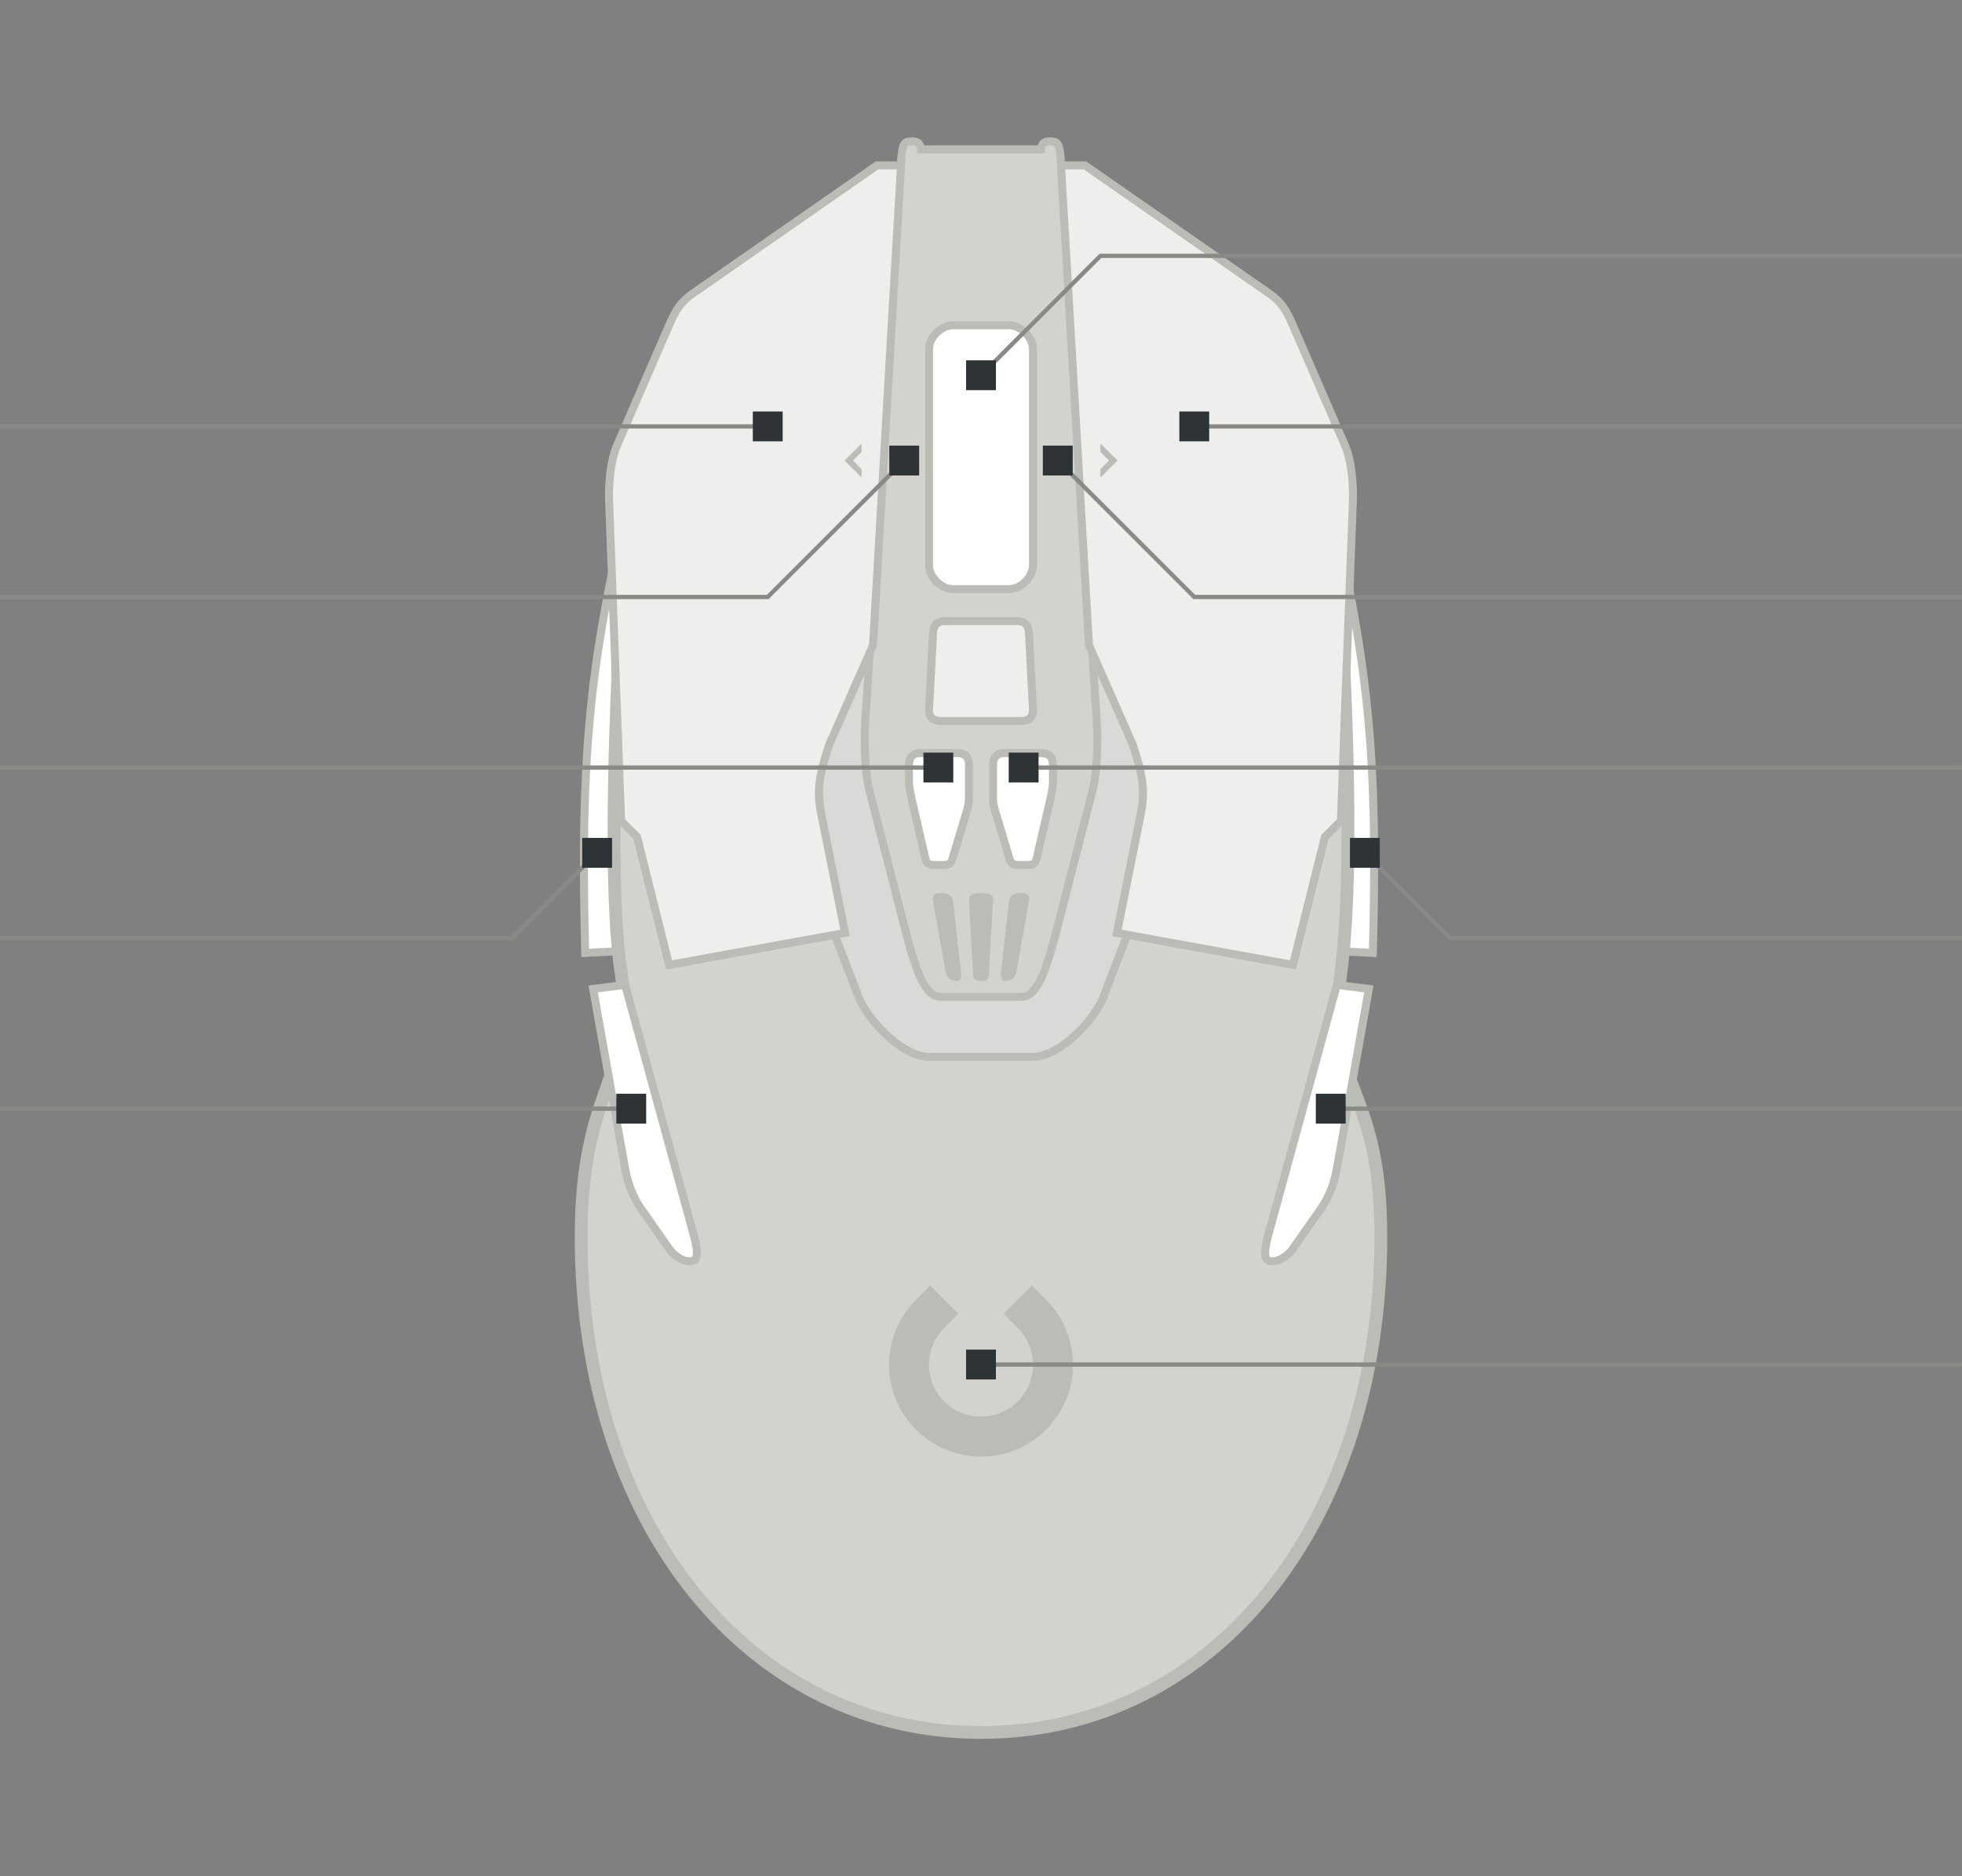 <svg xmlns="http://www.w3.org/2000/svg" xmlns:svg="http://www.w3.org/2000/svg" id="svg2" width="460" height="440" version="1.1" viewBox="0 0 460 440"><rect x="0" y="0" width="460" height="440" fill="#808080" stroke="none"/><style id="style5346"/><g id="Device" transform="translate(0,2.667)" style="display:inline"><path style="color:#000;display:inline;overflow:visible;visibility:visible;fill:#fff;fill-opacity:1;fill-rule:nonzero;stroke:#babdb6;stroke-width:1.875;stroke-linecap:butt;stroke-linejoin:miter;stroke-miterlimit:4;stroke-dasharray:none;stroke-dashoffset:0;stroke-opacity:1;marker:none;enable-background:accumulate" id="button6" d="m 321.875,220.802 -17.812,-0.938 10.312,-93.75 c 7.5,33.75 8.438,56.719 7.5,94.688 z"/><path id="button4" d="m 137.206,220.802 17.812,-0.938 -10.312,-93.75 c -7.5,33.75 -8.438,56.719 -7.5,94.688 z" style="color:#000;display:inline;overflow:visible;visibility:visible;fill:#fff;fill-opacity:1;fill-rule:nonzero;stroke:#babdb6;stroke-width:1.875;stroke-linecap:butt;stroke-linejoin:miter;stroke-miterlimit:4;stroke-dasharray:none;stroke-dashoffset:0;stroke-opacity:1;marker:none;enable-background:accumulate"/><path id="path3894" d="m 145.625,141.115 c 0,0 -3.75,60 0,84.375 3.75,24.375 -9.375,25.824 -9.375,61.875 0,67.5 39.375,116.25 93.75,116.25 54.375,0 93.75,-48.75 93.75,-116.25 0,-36.051 -13.125,-33.75 -9.375,-61.875 3.75,-28.125 0,-84.375 0,-84.375" style="display:inline;fill:#d3d3ce;fill-opacity:1;stroke:#babdb6;stroke-width:3;stroke-linecap:butt;stroke-linejoin:miter;stroke-miterlimit:4;stroke-dasharray:none;stroke-opacity:1"/><path id="path3891" d="m 254.375,134.552 22.5,49.219 -17.812,46.406 c -1.656,5.519 -10.312,15 -16.875,15 h -24.375 c -6.562,0 -15.219,-9.481 -16.875,-15 l -17.812,-46.406 22.5,-49.219" style="color:#000;display:inline;overflow:visible;visibility:visible;fill:#d9dad7;fill-opacity:1;fill-rule:nonzero;stroke:#babdb6;stroke-width:1.875;stroke-linecap:butt;stroke-linejoin:miter;stroke-miterlimit:4;stroke-dasharray:none;stroke-dashoffset:0;stroke-opacity:1;marker:none;enable-background:accumulate"/><path id="path3887" d="m 220.625,231.115 c -3.75,0 -5.821,-5.762 -8.438,-15.938 l -8.438,-32.812 c -0.964,-3.75 -1.177,-11.25 -0.938,-15 L 211.25,35.177 c 0.299,-4.678 0.938,-4.688 2.812,-4.688 1.875,0 1.875,1.875 1.875,1.875 h 28.125 c 0,0 0,-1.875 1.875,-1.875 1.875,-1e-6 2.514,0.009 2.812,4.688 l 8.438,132.187 c 0.239,3.75 0.027,11.25 -0.938,15 l -8.438,32.812 c -2.617,10.176 -4.688,15.938 -8.438,15.938 z" style="color:#000;display:inline;overflow:visible;visibility:visible;fill:#d3d3ce;fill-opacity:1;fill-rule:nonzero;stroke:#babdb6;stroke-width:1.875;stroke-linecap:butt;stroke-linejoin:miter;stroke-miterlimit:4;stroke-dasharray:none;stroke-dashoffset:0;stroke-opacity:1;marker:none;enable-background:accumulate"/><path style="color:#000;display:inline;overflow:visible;visibility:visible;fill:#eeeeec;fill-opacity:1;fill-rule:nonzero;stroke:#babdb6;stroke-width:1.875;stroke-linecap:butt;stroke-linejoin:miter;stroke-miterlimit:4;stroke-dasharray:none;stroke-dashoffset:0;stroke-opacity:1;marker:none;enable-background:accumulate" id="button1" d="m 248.75,36.115 h 5.625 l 43.125,30 c 2.812,1.957 3.991,3.729 5.625,7.5 l 12.188,28.125 c 1.625,3.75 2.016,9.375 1.875,13.125 l -2.812,75 -3.75,3.75 -7.5,30 -41.25,-7.5 5.625,-28.125 c 1.125,-5.625 0.225,-9.375 -1.875,-15.938 l -10.312,-23.438 z"/><path style="color:#000;display:inline;overflow:visible;visibility:visible;fill:#fff;fill-opacity:1;fill-rule:nonzero;stroke:#babdb6;stroke-width:1.875;stroke-linecap:butt;stroke-linejoin:miter;stroke-miterlimit:4;stroke-dasharray:none;stroke-dashoffset:0;stroke-opacity:1;marker:none;enable-background:accumulate" id="button5" d="m 320.938,229.24 -7.5,-0.938 -15.938,58.125 c -0.771,2.812 -1.532,6.125 0,6.562 2.016,0.576 4.423,-1.095 5.625,-2.812 l 6.562,-9.375 c 1.652,-2.36 3.098,-5.625 3.75,-9.375 z"/><path style="color:#000;display:inline;overflow:visible;visibility:visible;fill:#fff;fill-opacity:1;fill-rule:nonzero;stroke:#babdb6;stroke-width:1.875;stroke-linecap:butt;stroke-linejoin:miter;stroke-miterlimit:4;stroke-dasharray:none;stroke-dashoffset:0;stroke-opacity:1;marker:none;enable-background:accumulate" id="button8" d="m 232.812,176.74 v 7.5 c 0,1.875 0.362,2.769 0.938,4.688 l 2.812,9.375 c 0.562,1.875 0.928,1.875 2.812,1.875 h 0.938 c 1.875,0 2.38,0 2.812,-1.875 l 2.812,-12.188 c 0.431,-1.868 0.938,-3.75 0.938,-5.625 v -3.75 c 0,-1.875 -0.938,-2.812 -2.812,-2.812 h -8.438 c -1.875,0 -2.812,0.938 -2.812,2.812 z"/><path id="button3" d="m 139.062,229.24 7.5,-0.938 15.938,58.125 c 0.771,2.812 1.532,6.125 0,6.562 -2.016,0.576 -4.423,-1.095 -5.625,-2.812 l -6.562,-9.375 c -1.652,-2.36 -3.084,-5.627 -3.75,-9.375 z" style="color:#000;display:inline;overflow:visible;visibility:visible;fill:#fff;fill-opacity:1;fill-rule:nonzero;stroke:#babdb6;stroke-width:1.875;stroke-linecap:butt;stroke-linejoin:miter;stroke-miterlimit:4;stroke-dasharray:none;stroke-dashoffset:0;stroke-opacity:1;marker:none;enable-background:accumulate"/><path id="button0" d="m 211.25,36.115 h -5.625 L 162.5,66.115 c -2.812,1.957 -3.991,3.729 -5.625,7.5 l -12.188,28.125 c -1.625,3.75 -2.022,9.375 -1.875,13.125 l 2.812,75 3.75,3.75 7.5,30 41.25,-7.5 -5.625,-28.125 c -1.125,-5.625 -0.255,-9.385 1.875,-15.938 l 10.312,-23.437 z" style="color:#000;display:inline;overflow:visible;visibility:visible;fill:#eeeeec;fill-opacity:1;fill-rule:nonzero;stroke:#babdb6;stroke-width:1.875;stroke-linecap:butt;stroke-linejoin:miter;stroke-miterlimit:4;stroke-dasharray:none;stroke-dashoffset:0;stroke-opacity:1;marker:none;enable-background:accumulate"/><path id="path4352" d="m 220.625,206.74 c 1.875,0 2.688,0.755 2.812,1.875 l 1.875,16.875 c 0.104,0.938 0,1.875 -0.938,1.875 -1.875,0 -2.482,-0.938 -2.812,-2.812 l -2.812,-15.938 c -0.196,-1.11 0,-1.875 1.875,-1.875 z m 18.75,0 c -1.875,0 -2.688,0.755 -2.812,1.875 l -1.875,16.875 c -0.104,0.938 0,1.875 0.938,1.875 1.875,0 2.482,-0.938 2.812,-2.812 l 2.812,-15.938 c 0.196,-1.11 0,-1.875 -1.875,-1.875 z m -7.5,18.75 0.938,-16.875 c 0.049,-0.883 0.06,-1.875 -2.782,-1.875 -2.843,0 -2.892,0.992 -2.843,1.875 l 0.938,16.875 c 0.049,0.883 0,1.875 1.905,1.875 1.905,0 1.796,-0.992 1.845,-1.875 z" style="color:#000;display:inline;overflow:visible;visibility:visible;fill:#babdb6;fill-opacity:1;stroke:none;stroke-width:9.375;stroke-linecap:square;stroke-linejoin:bevel;stroke-miterlimit:4;stroke-dasharray:none;stroke-dashoffset:0;stroke-opacity:1;marker:none;enable-background:accumulate"/><path id="button2" d="m 236.562,135.49 c 2.812,0 5.625,-2.812 5.625,-5.625 V 79.24 c 0,-2.812 -2.812,-5.625 -5.625,-5.625 h -13.125 c -2.812,0 -5.625,2.812 -5.625,5.625 v 50.625 c 0,2.812 2.812,5.625 5.625,5.625 z" style="color:#000;display:inline;overflow:visible;visibility:visible;fill:#fff;fill-opacity:1;fill-rule:nonzero;stroke:#babdb6;stroke-width:1.875;stroke-linecap:butt;stroke-linejoin:miter;stroke-miterlimit:4;stroke-dasharray:none;stroke-dashoffset:0;stroke-opacity:1;marker:none;enable-background:accumulate"/><path id="path3927" d="m 221.562,142.99 c -1.875,0 -2.707,0.94 -2.806,2.812 l -0.944,17.813 c -0.099,1.872 0.938,2.812 2.812,2.812 h 18.75 c 1.875,0 2.911,-0.94 2.812,-2.812 l -0.938,-17.812 c -0.099,-1.872 -0.938,-2.812 -2.812,-2.812 z" style="color:#000;display:inline;overflow:visible;visibility:visible;fill:#eeeeec;fill-opacity:1;fill-rule:nonzero;stroke:#babdb6;stroke-width:1.875;stroke-linecap:butt;stroke-linejoin:miter;stroke-miterlimit:4;stroke-dasharray:none;stroke-dashoffset:0;stroke-opacity:1;marker:none;enable-background:accumulate"/><path id="button7" d="m 227.188,176.74 v 7.5 c 0,1.875 -0.362,2.769 -0.938,4.688 l -2.812,9.375 c -0.562,1.875 -0.928,1.875 -2.812,1.875 h -0.938 c -1.875,0 -2.38,0 -2.812,-1.875 l -2.812,-12.188 c -0.431,-1.868 -0.938,-3.75 -0.938,-5.625 v -3.75 c 0,-1.875 0.938,-2.812 2.812,-2.812 h 8.438 c 1.875,0 2.812,0.938 2.812,2.812 z" style="color:#000;display:inline;overflow:visible;visibility:visible;fill:#fff;fill-opacity:1;fill-rule:nonzero;stroke:#babdb6;stroke-width:1.875;stroke-linecap:butt;stroke-linejoin:miter;stroke-miterlimit:4;stroke-dasharray:none;stroke-dashoffset:0;stroke-opacity:1;marker:none;enable-background:accumulate"/><path style="fill:none;fill-opacity:.392;stroke:#babdb6;stroke-width:9.375;stroke-linecap:square;stroke-linejoin:bevel;stroke-miterlimit:4;stroke-dasharray:none;stroke-opacity:1" id="led0" d="m 241.932,305.432 a 16.875,16.875 0 0 1 0,23.865 16.875,16.875 0 0 1 -23.865,1e-5 16.875,16.875 0 0 1 0,-23.865"/><path style="opacity:1;vector-effect:none;fill:#babdb6;fill-opacity:1;fill-rule:evenodd;stroke:none;stroke-width:9.375;stroke-linecap:square;stroke-linejoin:bevel;stroke-miterlimit:4;stroke-dasharray:none;stroke-dashoffset:0;stroke-opacity:1" id="button9" d="m 202,104 v 2 l -2,2 2,2 v 2 l -4,-4 z" transform="translate(0,-2.667)"/><path style="opacity:1;vector-effect:none;fill:#babdb6;fill-opacity:1;fill-rule:evenodd;stroke:none;stroke-width:9.375;stroke-linecap:square;stroke-linejoin:bevel;stroke-miterlimit:4;stroke-dasharray:none;stroke-dashoffset:0;stroke-opacity:1" id="button10" d="m 258,104 v 2 l 2,2 -2,2 v 2 l 4,-4 z" transform="translate(0,-2.667)"/></g><g id="Buttons" style="display:inline"><g id="button0-path"><path id="path4699" d="M 180,100 H 1" style="opacity:1;vector-effect:none;fill:none;fill-opacity:1;fill-rule:evenodd;stroke:#888a85;stroke-width:1;stroke-linecap:square;stroke-linejoin:miter;stroke-miterlimit:4;stroke-dasharray:none;stroke-dashoffset:0;stroke-opacity:1"/><rect id="rect4744-7" width="7" height="7" x="176.5" y="96.5" style="display:inline;opacity:1;vector-effect:none;fill:#2e3436;fill-opacity:1;stroke:none;stroke-width:0;stroke-linecap:butt;stroke-linejoin:miter;stroke-miterlimit:4;stroke-dasharray:none;stroke-dashoffset:0;stroke-opacity:1;marker:none"/><rect style="text-align:end;display:inline;fill:#888a85;fill-opacity:1;stroke:none;stroke-width:1" id="button0-leader" width="1" height="1" x="0" y="99.5"/></g><g id="button9-path"><path id="path4697" d="m 212,108 -32,32 H 1" style="opacity:1;vector-effect:none;fill:none;fill-opacity:1;fill-rule:evenodd;stroke:#888a85;stroke-width:1;stroke-linecap:square;stroke-linejoin:miter;stroke-miterlimit:4;stroke-dasharray:none;stroke-dashoffset:0;stroke-opacity:1"/><rect id="rect4744" width="7" height="7" x="208.5" y="104.5" style="display:inline;opacity:1;vector-effect:none;fill:#2e3436;fill-opacity:1;stroke:none;stroke-width:0;stroke-linecap:butt;stroke-linejoin:miter;stroke-miterlimit:4;stroke-dasharray:none;stroke-dashoffset:0;stroke-opacity:1;marker:none"/><rect style="text-align:end;display:inline;fill:#888a85;fill-opacity:1;stroke:none;stroke-width:1" id="button9-leader" width="1" height="1" x="0" y="139.5"/></g><g id="button7-path"><path id="path4695" d="M 221,180 H 1" style="opacity:1;vector-effect:none;fill:none;fill-opacity:1;fill-rule:evenodd;stroke:#888a85;stroke-width:1;stroke-linecap:square;stroke-linejoin:miter;stroke-miterlimit:4;stroke-dasharray:none;stroke-dashoffset:0;stroke-opacity:1"/><rect id="rect4744-0" width="7" height="7" x="216.5" y="176.5" style="display:inline;opacity:1;vector-effect:none;fill:#2e3436;fill-opacity:1;stroke:none;stroke-width:0;stroke-linecap:butt;stroke-linejoin:miter;stroke-miterlimit:4;stroke-dasharray:none;stroke-dashoffset:0;stroke-opacity:1;marker:none"/><rect style="text-align:end;display:inline;fill:#888a85;fill-opacity:1;stroke:none;stroke-width:1" id="button7-leader" width="1" height="1" x="0" y="179.5"/></g><g id="button4-path"><path id="path4693" d="m 140,200 -20,20 H 1" style="opacity:1;vector-effect:none;fill:none;fill-opacity:1;fill-rule:evenodd;stroke:#888a85;stroke-width:1;stroke-linecap:square;stroke-linejoin:miter;stroke-miterlimit:4;stroke-dasharray:none;stroke-dashoffset:0;stroke-opacity:1"/><rect id="rect4744-9" width="7" height="7" x="136.5" y="196.5" style="display:inline;opacity:1;vector-effect:none;fill:#2e3436;fill-opacity:1;stroke:none;stroke-width:0;stroke-linecap:butt;stroke-linejoin:miter;stroke-miterlimit:4;stroke-dasharray:none;stroke-dashoffset:0;stroke-opacity:1;marker:none"/><rect style="text-align:end;display:inline;fill:#888a85;fill-opacity:1;stroke:none;stroke-width:1" id="button4-leader" width="1" height="1" x="0" y="219.5"/></g><g id="button3-path"><path id="path4691" d="M 148,260 H 1" style="opacity:1;vector-effect:none;fill:none;fill-opacity:1;fill-rule:evenodd;stroke:#888a85;stroke-width:1;stroke-linecap:square;stroke-linejoin:miter;stroke-miterlimit:4;stroke-dasharray:none;stroke-dashoffset:0;stroke-opacity:1"/><rect id="rect4744-1" width="7" height="7" x="144.5" y="256.5" style="display:inline;opacity:1;vector-effect:none;fill:#2e3436;fill-opacity:1;stroke:none;stroke-width:0;stroke-linecap:butt;stroke-linejoin:miter;stroke-miterlimit:4;stroke-dasharray:none;stroke-dashoffset:0;stroke-opacity:1;marker:none"/><rect style="text-align:end;display:inline;fill:#888a85;fill-opacity:1;stroke:none;stroke-width:1" id="button3-leader" width="1" height="1" x="0" y="259.5"/></g><g id="button5-path"><path id="path4711" d="M 312,260 H 459" style="opacity:1;vector-effect:none;fill:none;fill-opacity:1;fill-rule:evenodd;stroke:#888a85;stroke-width:1;stroke-linecap:square;stroke-linejoin:miter;stroke-miterlimit:4;stroke-dasharray:none;stroke-dashoffset:0;stroke-opacity:1"/><rect id="rect4744-27" width="7" height="7" x="308.5" y="256.5" style="display:inline;opacity:1;vector-effect:none;fill:#2e3436;fill-opacity:1;stroke:none;stroke-width:0;stroke-linecap:butt;stroke-linejoin:miter;stroke-miterlimit:4;stroke-dasharray:none;stroke-dashoffset:0;stroke-opacity:1;marker:none"/><rect style="text-align:start;display:inline;fill:#888a85;fill-opacity:1;stroke:none;stroke-width:1" id="button5-leader" width="1" height="1" x="459" y="259.5"/></g><g id="button6-path"><path id="path4709" d="m 320,200 20,20 h 119" style="opacity:1;vector-effect:none;fill:none;fill-opacity:1;fill-rule:evenodd;stroke:#888a85;stroke-width:1;stroke-linecap:square;stroke-linejoin:miter;stroke-miterlimit:4;stroke-dasharray:none;stroke-dashoffset:0;stroke-opacity:1"/><rect id="rect4744-2" width="7" height="7" x="316.5" y="196.5" style="display:inline;opacity:1;vector-effect:none;fill:#2e3436;fill-opacity:1;stroke:none;stroke-width:0;stroke-linecap:butt;stroke-linejoin:miter;stroke-miterlimit:4;stroke-dasharray:none;stroke-dashoffset:0;stroke-opacity:1;marker:none"/><rect style="text-align:start;display:inline;fill:#888a85;fill-opacity:1;stroke:none;stroke-width:1" id="button6-leader" width="1" height="1" x="459" y="219.5"/></g><g id="button8-path"><path id="path4707" d="M 240,180 H 459" style="opacity:1;vector-effect:none;fill:none;fill-opacity:1;fill-rule:evenodd;stroke:#888a85;stroke-width:1;stroke-linecap:square;stroke-linejoin:miter;stroke-miterlimit:4;stroke-dasharray:none;stroke-dashoffset:0;stroke-opacity:1"/><rect id="rect4744-93" width="7" height="7" x="236.5" y="176.5" style="display:inline;opacity:1;vector-effect:none;fill:#2e3436;fill-opacity:1;stroke:none;stroke-width:0;stroke-linecap:butt;stroke-linejoin:miter;stroke-miterlimit:4;stroke-dasharray:none;stroke-dashoffset:0;stroke-opacity:1;marker:none"/><rect style="text-align:start;display:inline;fill:#888a85;fill-opacity:1;stroke:none;stroke-width:1" id="button8-leader" width="1" height="1" x="459" y="179.5"/></g><g id="button10-path"><path id="path4701" d="m 248,108 32,32 h 179" style="opacity:1;vector-effect:none;fill:none;fill-opacity:1;fill-rule:evenodd;stroke:#888a85;stroke-width:1;stroke-linecap:square;stroke-linejoin:miter;stroke-miterlimit:4;stroke-dasharray:none;stroke-dashoffset:0;stroke-opacity:1"/><rect id="rect4744-56" width="7" height="7" x="244.5" y="104.5" style="display:inline;opacity:1;vector-effect:none;fill:#2e3436;fill-opacity:1;stroke:none;stroke-width:0;stroke-linecap:butt;stroke-linejoin:miter;stroke-miterlimit:4;stroke-dasharray:none;stroke-dashoffset:0;stroke-opacity:1;marker:none"/><rect style="text-align:start;display:inline;fill:#888a85;fill-opacity:1;stroke:none;stroke-width:1" id="button10-leader" width="1" height="1" x="459" y="139.5"/></g><g id="button1-path"><path id="path4703" d="M 280,100 H 459" style="opacity:1;vector-effect:none;fill:none;fill-opacity:1;fill-rule:evenodd;stroke:#888a85;stroke-width:1;stroke-linecap:square;stroke-linejoin:miter;stroke-miterlimit:4;stroke-dasharray:none;stroke-dashoffset:0;stroke-opacity:1"/><rect id="rect4744-3" width="7" height="7" x="276.5" y="96.5" style="display:inline;opacity:1;vector-effect:none;fill:#2e3436;fill-opacity:1;stroke:none;stroke-width:0;stroke-linecap:butt;stroke-linejoin:miter;stroke-miterlimit:4;stroke-dasharray:none;stroke-dashoffset:0;stroke-opacity:1;marker:none"/><rect style="text-align:start;display:inline;fill:#888a85;fill-opacity:1;stroke:none;stroke-width:1" id="button1-leader" width="1" height="1" x="459" y="99.5"/></g><g id="button2-path"><path id="path4705" d="M 230,88 258,60 H 459" style="opacity:1;vector-effect:none;fill:none;fill-opacity:1;fill-rule:evenodd;stroke:#888a85;stroke-width:1;stroke-linecap:square;stroke-linejoin:miter;stroke-miterlimit:4;stroke-dasharray:none;stroke-dashoffset:0;stroke-opacity:1"/><rect id="rect4744-5" width="7" height="7" x="226.5" y="84.5" style="display:inline;opacity:1;vector-effect:none;fill:#2e3436;fill-opacity:1;stroke:none;stroke-width:0;stroke-linecap:butt;stroke-linejoin:miter;stroke-miterlimit:4;stroke-dasharray:none;stroke-dashoffset:0;stroke-opacity:1;marker:none"/><rect style="text-align:start;display:inline;fill:#888a85;fill-opacity:1;stroke:none;stroke-width:1" id="button2-leader" width="1" height="1" x="459" y="59.5"/></g></g><g id="LEDs"><g id="led0-path"><path id="path4705-0" d="m 230,320 229.375,0" style="opacity:1;vector-effect:none;fill:none;fill-opacity:1;fill-rule:evenodd;stroke:#888a85;stroke-width:1;stroke-linecap:square;stroke-linejoin:miter;stroke-miterlimit:4;stroke-dasharray:none;stroke-dashoffset:0;stroke-opacity:1"/><rect style="text-align:start;display:inline;fill:#888a85;fill-opacity:1;stroke:none;stroke-width:1" id="led0-leader" width="1" height="1" x="459" y="319.5"/><rect id="rect4744-5-3" width="7" height="7" x="226.5" y="316.5" style="display:inline;opacity:1;vector-effect:none;fill:#2e3436;fill-opacity:1;stroke:none;stroke-width:0;stroke-linecap:butt;stroke-linejoin:miter;stroke-miterlimit:4;stroke-dasharray:none;stroke-dashoffset:0;stroke-opacity:1;marker:none"/></g></g></svg>